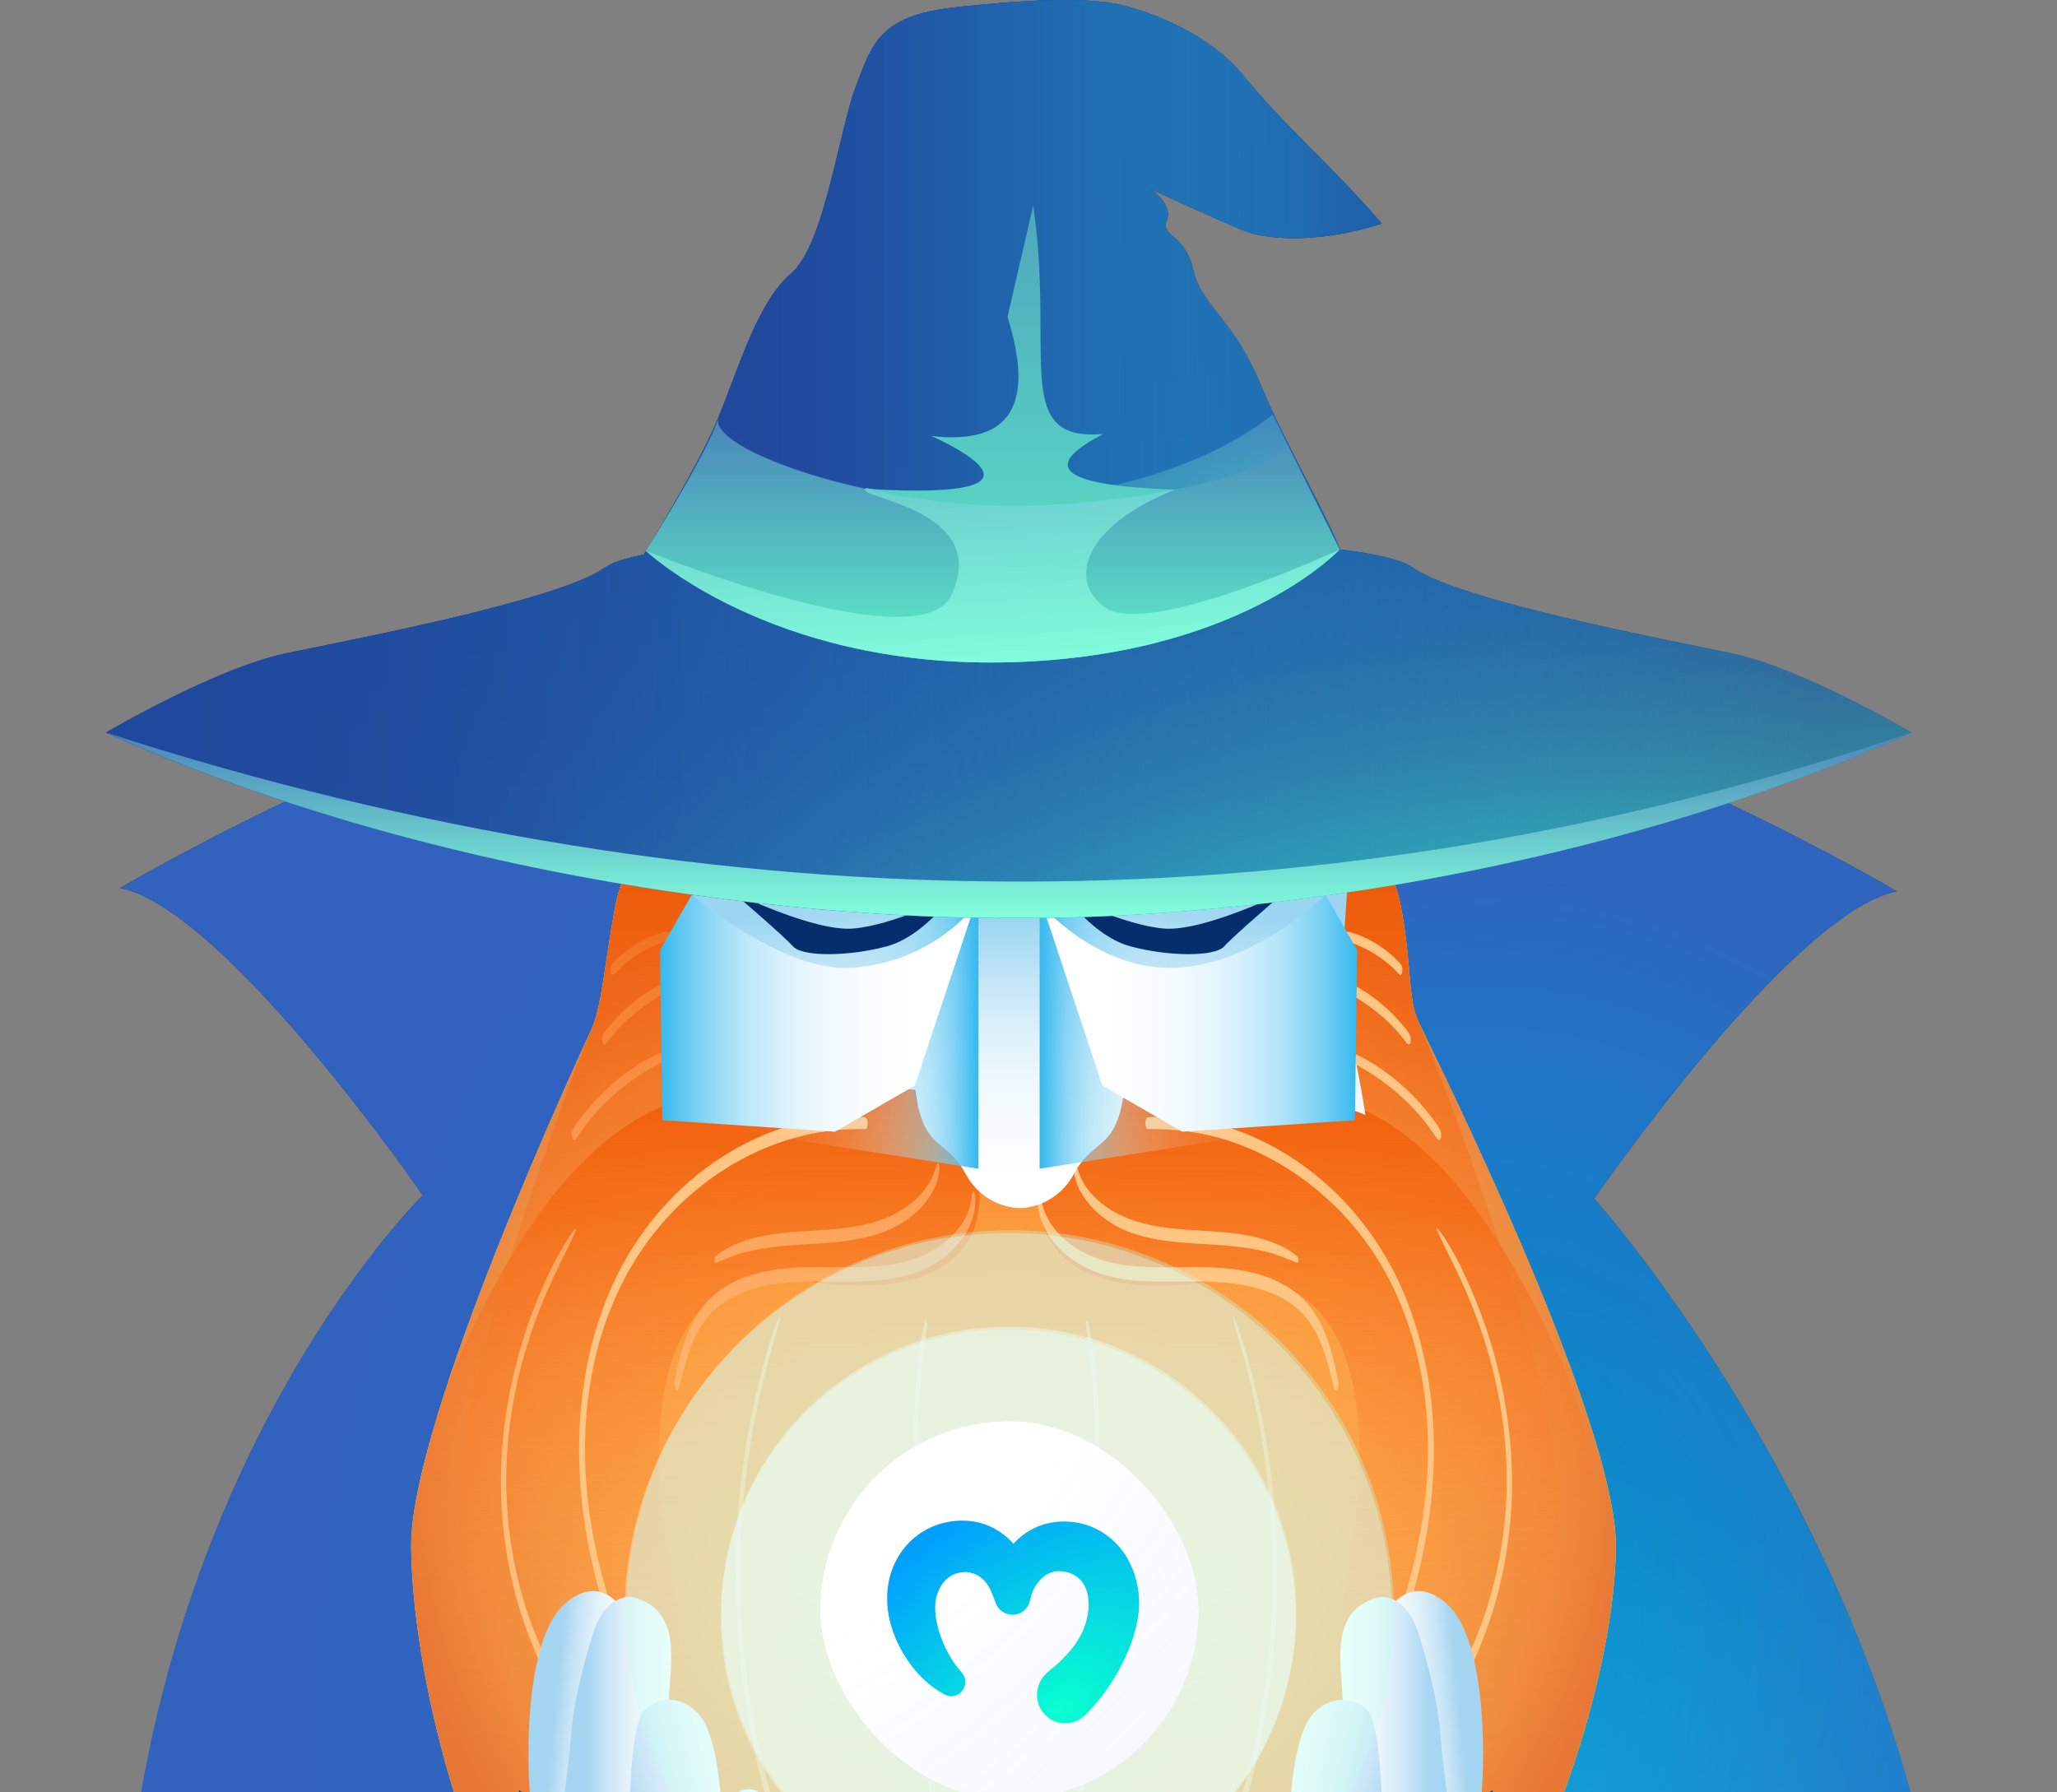 <svg width="241" height="210" viewBox="0 0 241 210" fill="none" xmlns="http://www.w3.org/2000/svg">
<rect x="0" y="0" width="241" height="210" fill="#808080" stroke="none"/>
<g clip-path="url(#clip0_956_11337)">
<path d="M186.772 140.439C186.772 140.439 209.827 106.943 222.228 104.424C222.228 104.424 181.348 80.31 154.418 79.201C127.486 78.091 121.875 78.199 121.875 78.199L114.439 77.811C114.439 77.811 108.826 77.703 81.896 78.813C54.964 79.924 14.086 104.036 14.086 104.036C26.486 106.552 49.542 140.051 49.542 140.051C49.542 140.051 14.086 174.674 14.086 238.531C49.863 284.619 101.383 258.378 121.617 257.775C134.599 257.387 190.471 292.58 229 246.602C229 187.493 186.776 140.439 186.776 140.439H186.772Z" fill="url(#paint0_linear_956_11337)"/>
<path d="M186.772 140.439C186.772 140.439 209.827 106.943 222.228 104.424C222.228 104.424 181.348 80.31 154.418 79.201C127.486 78.091 121.875 78.199 121.875 78.199L114.439 77.811C114.439 77.811 108.826 77.703 81.896 78.813C54.964 79.924 14.086 104.036 14.086 104.036C26.486 106.552 49.542 140.051 49.542 140.051C49.542 140.051 14.086 174.674 14.086 238.531C49.863 284.619 101.383 258.378 121.617 257.775C134.599 257.387 190.471 292.58 229 246.602C229 187.493 186.776 140.439 186.776 140.439H186.772Z" fill="url(#paint1_radial_956_11337)"/>
<path d="M166.162 119.653C164.927 116.963 165.391 112.937 164.156 106.376C162.921 99.814 160.193 100.443 160.193 100.443C160.193 100.443 153.836 91.506 154.73 100.098C155.624 108.692 155.196 112.683 154.341 118.104C155.707 120.041 156.397 124.449 156.978 128.902C139.154 126.579 133.61 127.399 129.035 127.267C129.339 129.672 128.028 131.165 125.46 132.145C124.852 132.377 124.353 132.887 124.075 133.542C122.714 136.763 119.88 137.865 118.111 137.854C116.342 137.844 113.507 136.703 112.146 133.481C111.868 132.824 111.371 132.317 110.761 132.084C108.193 131.102 106.882 129.612 107.186 127.206C101.447 126.818 85.754 127.399 79.553 128.562C79.165 127.206 80.901 119.655 82.266 117.718C81.413 112.297 80.404 108.885 81.298 100.291C82.193 91.697 76.03 100.382 76.03 100.382C76.03 100.382 73.302 99.753 72.067 106.315C70.832 112.876 70.522 117.933 69.287 120.623C68.052 123.312 48.007 166.403 48.176 181.314C48.347 196.222 54.39 217.25 59 223.059C63.608 228.868 103.983 246.787 119.396 246.59C134.809 246.393 172.235 228.868 176.843 223.059C181.451 217.25 189.146 196.222 189.317 181.314C189.489 166.405 167.397 122.345 166.162 119.655V119.653Z" fill="url(#paint2_radial_956_11337)"/>
<path d="M166.162 119.653C164.927 116.963 165.391 112.937 164.156 106.376C162.921 99.814 160.193 100.443 160.193 100.443C160.193 100.443 153.836 91.506 154.73 100.098C155.624 108.692 155.196 112.683 154.341 118.104C155.707 120.041 156.397 124.449 156.978 128.902C139.154 126.579 133.61 127.399 129.035 127.267C129.339 129.672 128.028 131.165 125.46 132.145C124.852 132.377 124.353 132.887 124.075 133.542C122.714 136.763 119.88 137.865 118.111 137.854C116.342 137.844 113.507 136.703 112.146 133.481C111.868 132.824 111.371 132.317 110.761 132.084C108.193 131.102 106.882 129.612 107.186 127.206C101.447 126.818 85.754 127.399 79.553 128.562C79.165 127.206 80.901 119.655 82.266 117.718C81.413 112.297 80.404 108.885 81.298 100.291C82.193 91.697 76.03 100.382 76.03 100.382C76.03 100.382 73.302 99.753 72.067 106.315C70.832 112.876 70.522 117.933 69.287 120.623C68.052 123.312 48.007 166.403 48.176 181.314C48.347 196.222 54.39 217.25 59 223.059C63.608 228.868 103.983 246.787 119.396 246.59C134.809 246.393 172.235 228.868 176.843 223.059C181.451 217.25 189.146 196.222 189.317 181.314C189.489 166.405 167.397 122.345 166.162 119.655V119.653Z" fill="url(#paint3_radial_956_11337)"/>
<path d="M114.554 138.027C114.554 138.027 118.283 153.647 94.281 150.098C70.279 146.55 78.612 184.015 78.612 184.015L81.738 207.778L67.275 218.275L51.507 204.759C51.507 204.759 44.124 180.781 53.594 159.473C63.065 138.166 72.098 131.37 79.504 128.899C86.91 126.428 107.189 127.203 107.189 127.203C107.189 127.203 107.307 129.357 107.643 129.975C108.242 131.075 110.489 131.528 111.361 132.426C112.349 133.444 114.554 138.027 114.554 138.027Z" fill="url(#paint4_linear_956_11337)"/>
<path d="M121.931 138.027C121.931 138.027 118.202 153.647 142.204 150.098C166.206 146.55 157.873 184.015 157.873 184.015L154.748 207.778L169.21 218.275L184.979 204.759C184.979 204.759 192.361 180.781 182.891 159.473C173.421 138.166 164.387 131.37 156.981 128.899C149.575 126.428 129.296 127.203 129.296 127.203C129.296 127.203 129.179 129.357 128.842 129.975C128.243 131.075 125.997 131.528 125.124 132.426C124.137 133.444 121.931 138.027 121.931 138.027Z" fill="url(#paint5_linear_956_11337)"/>
<path d="M78.601 109.183C77.915 109.057 77.156 109.357 76.527 109.599C75.897 109.842 75.244 110.172 74.645 110.536C74.044 110.901 73.473 111.313 72.937 111.766C72.659 112.002 72.393 112.25 72.136 112.51C72.008 112.64 71.878 112.77 71.761 112.909C71.696 112.985 71.64 113.052 71.603 113.147C71.57 113.239 71.551 113.334 71.544 113.432C71.54 113.635 71.538 113.659 71.538 113.501C71.509 113.622 71.486 114.058 71.655 114.126C71.928 114.234 71.926 114.171 72.063 114.024C72.126 113.956 72.189 113.891 72.251 113.826C72.36 113.716 72.473 113.605 72.586 113.499C72.831 113.265 73.085 113.039 73.347 112.822C73.862 112.399 74.406 112.013 74.977 111.671C75.548 111.328 76.147 111.026 76.757 110.76C77.384 110.484 78.091 110.285 78.658 109.894C78.803 109.795 78.807 109.22 78.603 109.183H78.601Z" fill="#FFC683"/>
<path d="M79.225 114.732C78.548 114.719 77.834 115.118 77.246 115.42C76.61 115.745 76 116.123 75.412 116.526C74.207 117.353 73.102 118.314 72.114 119.392C71.837 119.693 71.567 120.003 71.309 120.32C71.02 120.674 70.677 121.027 70.582 121.485C70.541 121.687 70.504 122.316 70.81 122.361C70.975 122.387 71.075 122.192 71.159 122.079C71.268 121.934 71.381 121.789 71.494 121.646C71.722 121.359 71.956 121.079 72.199 120.806C72.664 120.283 73.163 119.791 73.684 119.325C74.752 118.366 75.909 117.541 77.137 116.804C77.847 116.379 78.661 116.042 79.286 115.496C79.408 115.387 79.468 114.737 79.228 114.732H79.225Z" fill="#FFC683"/>
<path d="M78.627 123.066C78.156 123.082 77.726 123.227 77.294 123.405C76.834 123.594 76.383 123.8 75.946 124.043C75.091 124.518 74.26 125.04 73.47 125.62C71.868 126.793 70.409 128.151 69.115 129.656C68.397 130.492 67.677 131.379 67.119 132.333C66.962 132.6 66.958 132.969 67.04 133.262C67.088 133.433 67.253 133.741 67.431 133.496C68.002 132.708 68.534 131.906 69.152 131.153C69.771 130.4 70.459 129.656 71.175 128.971C72.582 127.626 74.143 126.435 75.805 125.424C76.763 124.843 77.813 124.342 78.668 123.613C78.753 123.539 78.794 123.066 78.627 123.071V123.066Z" fill="#FFC683"/>
<path d="M113.905 139.958C113.837 140.552 113.735 141.095 113.546 141.663C113.358 142.231 113.069 142.813 112.728 143.335C111.997 144.461 110.994 145.39 109.878 146.129C108.706 146.908 107.412 147.478 106.049 147.826C104.328 148.264 102.548 148.416 100.777 148.465C97.456 148.559 94.113 148.266 90.814 148.763C87.999 149.186 85.127 150.173 83.096 152.249C80.89 154.502 79.907 157.652 79.288 160.671C79.21 161.053 79.136 161.437 79.065 161.819C79.01 162.112 78.995 162.526 79.193 162.773C79.39 163.021 79.544 162.684 79.588 162.513C80.335 159.628 80.953 156.615 82.957 154.262C84.847 152.042 87.712 150.969 90.517 150.502C93.803 149.956 97.137 150.225 100.449 150.16C103.677 150.097 107.015 149.676 109.783 147.886C112.114 146.381 114.072 143.951 114.263 141.095C114.289 140.711 114.276 140.329 114.228 139.947C114.217 139.869 114.18 139.617 114.056 139.622C113.933 139.626 113.911 139.875 113.902 139.956L113.905 139.958Z" fill="#FFC683"/>
<path d="M109.766 136.432C109.512 137.182 109.282 137.918 108.872 138.601C108.461 139.284 107.901 139.957 107.291 140.521C105.991 141.725 104.396 142.575 102.709 143.104C98.629 144.382 94.283 143.991 90.103 144.677C88.983 144.861 87.871 145.135 86.808 145.536C85.744 145.937 84.652 146.458 83.808 147.254C83.686 147.369 83.652 148.039 83.903 147.944C84.832 147.597 85.722 147.174 86.675 146.889C87.628 146.605 88.642 146.401 89.642 146.241C91.731 145.903 93.853 145.837 95.961 145.696C99.951 145.432 104.172 144.896 107.265 142.113C108.733 140.794 109.987 138.898 110.074 136.874C110.081 136.725 110.089 136.48 109.979 136.356C109.89 136.254 109.803 136.317 109.764 136.434L109.766 136.432Z" fill="#FFC683"/>
<path d="M67.379 143.986C66.704 144.789 66.177 145.68 65.662 146.591C65.141 147.513 64.66 148.459 64.21 149.418C63.275 151.411 62.443 153.455 61.74 155.541C60.327 159.728 59.37 164.069 58.942 168.468C58.526 172.752 58.619 177.084 59.261 181.34C59.904 185.596 61.022 189.544 62.658 193.399C64.282 197.225 66.409 200.839 69.068 204.041C69.379 204.414 69.73 204.759 70.069 205.108C70.201 205.245 70.327 205.08 70.368 204.952C70.427 204.766 70.392 204.544 70.275 204.39C67.787 201.115 65.532 197.707 63.798 193.967C62.064 190.227 60.883 186.464 60.147 182.518C59.411 178.572 59.155 174.39 59.413 170.31C59.682 166.056 60.468 161.839 61.716 157.765C62.35 155.698 63.092 153.661 63.939 151.672C64.79 149.674 65.778 147.745 66.722 145.791C66.976 145.268 67.219 144.743 67.453 144.209C67.473 144.164 67.453 143.895 67.377 143.986H67.379Z" fill="#FFC683"/>
<path d="M166.162 119.653C164.927 116.963 165.391 112.937 164.156 106.376C162.921 99.814 160.193 100.443 160.193 100.443C160.193 100.443 153.835 91.506 154.729 100.098C155.624 108.692 155.196 112.683 154.341 118.104C155.706 120.041 156.396 124.449 156.978 128.902C139.154 126.579 133.61 127.399 129.035 127.267C129.339 129.672 128.028 131.165 125.46 132.145C124.852 132.377 124.353 132.887 124.075 133.542C122.714 136.763 119.879 137.865 118.11 137.854C116.341 137.844 113.507 136.703 112.146 133.481C111.868 132.824 111.371 132.317 110.761 132.084C108.193 131.102 106.882 129.612 107.186 127.206C101.447 126.818 85.754 127.399 79.553 128.562C79.164 127.206 80.901 119.655 82.266 117.718C81.413 112.297 80.404 108.885 81.298 100.291C82.192 91.697 76.03 100.382 76.03 100.382C76.03 100.382 73.302 99.753 72.067 106.315C70.832 112.877 70.521 117.933 69.286 120.623C68.051 123.312 53.424 161.283 53.593 176.192C53.765 191.101 58.373 200.977 62.981 206.784C67.589 212.593 89.095 234.085 118.11 234.278V234.339C147.126 234.146 168.632 212.654 173.24 206.845C177.848 201.036 182.456 191.162 182.627 176.253C182.799 161.344 167.395 122.343 166.16 119.653H166.162Z" fill="url(#paint6_linear_956_11337)"/>
<path d="M91.257 154.322C90.363 156.385 89.773 158.589 89.2 160.758C88.627 162.927 88.13 165.214 87.722 167.467C86.897 172.014 86.415 176.621 86.257 181.239C86.098 185.881 86.267 190.528 86.769 195.146C87.268 199.742 88.104 204.3 89.252 208.779C90.4 213.258 91.82 217.629 93.725 221.803C93.96 222.319 94.201 222.831 94.446 223.341C94.516 223.484 94.648 223.469 94.735 223.365C94.839 223.243 94.837 222.989 94.778 222.85C93.035 218.638 91.47 214.347 90.24 209.959C89.015 205.597 88.108 201.15 87.524 196.658C86.942 192.192 86.678 187.684 86.728 183.181C86.778 178.623 87.168 174.07 87.874 169.567C88.583 165.045 89.651 160.593 90.939 156.203C91.099 155.656 91.238 155.105 91.379 154.552C91.399 154.481 91.338 154.138 91.257 154.322Z" fill="#FFC683"/>
<path d="M101.366 130.912C95.458 130.428 89.467 132.42 84.54 135.595C79.376 138.923 75.243 143.645 72.467 149.107C69.4 155.139 68.016 161.935 67.861 168.671C67.703 175.67 68.925 182.644 71.061 189.297C72.155 192.705 73.474 196.037 74.944 199.299C76.392 202.512 77.954 205.724 79.765 208.75C80.205 209.485 80.668 210.206 81.11 210.939C81.206 211.095 81.34 211.073 81.432 210.93C81.536 210.767 81.501 210.498 81.416 210.336C80.574 208.735 79.795 207.102 78.962 205.496C78.128 203.891 77.366 202.368 76.617 200.781C75.107 197.588 73.707 194.343 72.526 191.013C70.266 184.644 68.736 177.983 68.556 171.208C68.387 164.764 69.409 158.243 71.972 152.306C74.388 146.714 78.189 141.825 83.112 138.218C87.811 134.773 93.413 132.593 99.258 132.32C99.97 132.287 100.686 132.279 101.401 132.287C101.737 132.292 101.737 130.942 101.366 130.912Z" fill="#FFC683"/>
<path d="M108.337 154.968C107.727 157.263 107.517 159.693 107.319 162.055C107.115 164.48 107.02 166.914 106.989 169.346C106.927 174.176 107.124 179.007 107.311 183.833C107.497 188.645 107.691 193.456 107.981 198.263C108.272 203.076 108.654 207.887 109.221 212.677C109.781 217.429 110.495 222.188 111.602 226.848C111.734 227.405 111.884 227.961 112.034 228.514C112.071 228.653 112.177 228.776 112.316 228.687C112.455 228.598 112.457 228.297 112.431 228.162C111.532 223.499 110.675 218.835 110.069 214.121C109.464 209.408 109.036 204.681 108.719 199.942C108.405 195.206 108.194 190.467 107.999 185.725C107.803 180.983 107.576 176.178 107.554 171.4C107.532 166.608 107.745 161.81 108.418 157.064C108.502 156.463 108.567 155.86 108.63 155.257C108.652 155.042 108.461 154.506 108.34 154.966L108.337 154.968Z" fill="#FFC683"/>
<path d="M157.206 109.896C157.781 110.282 158.489 110.483 159.12 110.761C159.752 111.039 160.329 111.329 160.902 111.672C161.475 112.015 162.02 112.398 162.534 112.824C162.796 113.04 163.048 113.266 163.296 113.5C163.543 113.734 163.749 114.001 164.003 114.214C164.183 114.363 164.283 113.912 164.294 113.836C164.331 113.587 164.324 113.255 164.17 113.04C164.292 113.65 164.335 113.778 164.296 113.42C164.285 113.322 164.259 113.229 164.224 113.138C164.185 113.049 164.131 112.984 164.068 112.91C163.944 112.769 163.812 112.637 163.68 112.505C163.424 112.244 163.157 111.997 162.879 111.761C162.343 111.308 161.772 110.896 161.173 110.531C160.574 110.167 159.947 109.846 159.292 109.594C158.636 109.343 157.903 109.054 157.228 109.182C157.017 109.221 157.07 109.803 157.208 109.896H157.206Z" fill="#FFC683"/>
<path d="M156.579 115.498C157.144 115.984 157.86 116.294 158.5 116.667C159.141 117.04 159.716 117.398 160.293 117.806C161.45 118.626 162.531 119.565 163.491 120.611C163.755 120.899 164.012 121.197 164.257 121.5C164.389 121.663 164.517 121.826 164.643 121.993C164.741 122.123 164.871 122.394 165.062 122.362C165.37 122.309 165.29 121.667 165.247 121.474C165.155 121.067 164.86 120.752 164.604 120.433C164.376 120.149 164.14 119.869 163.894 119.598C163.412 119.06 162.9 118.548 162.362 118.062C161.287 117.092 160.087 116.22 158.806 115.539C158.453 115.353 158.097 115.173 157.728 115.021C157.359 114.869 156.981 114.724 156.597 114.73C156.349 114.735 156.458 115.396 156.575 115.496L156.579 115.498Z" fill="#FFC683"/>
<path d="M157.192 123.609C157.977 124.266 158.922 124.741 159.803 125.262C160.632 125.752 161.431 126.292 162.206 126.865C163.777 128.028 165.212 129.366 166.475 130.856C167.189 131.7 167.799 132.605 168.444 133.498C168.622 133.746 168.787 133.405 168.824 133.247C168.893 132.941 168.858 132.596 168.7 132.323C168.199 131.468 167.563 130.67 166.929 129.91C166.295 129.153 165.616 128.433 164.902 127.752C163.471 126.388 161.889 125.192 160.174 124.208C159.71 123.941 159.232 123.696 158.737 123.488C158.242 123.279 157.75 123.082 157.207 123.065C157.035 123.058 157.111 123.54 157.192 123.607V123.609Z" fill="#FFC683"/>
<path d="M121.612 139.958C121.424 141.425 121.86 142.952 122.565 144.232C123.232 145.44 124.198 146.481 125.287 147.321C127.82 149.273 130.976 149.952 134.113 150.119C137.501 150.299 140.909 149.956 144.286 150.355C147.147 150.692 150.071 151.551 152.228 153.546C154.49 155.637 155.269 158.603 156.003 161.455C156.094 161.813 156.185 162.173 156.276 162.531C156.318 162.689 156.461 162.991 156.65 162.809C156.839 162.626 156.843 162.208 156.8 161.98C156.224 158.9 155.458 155.629 153.481 153.112C151.642 150.774 148.892 149.531 146.034 148.952C142.83 148.303 139.561 148.503 136.314 148.49C133.067 148.477 129.7 148.262 126.811 146.663C125.63 146.01 124.532 145.173 123.672 144.128C123.273 143.642 122.917 143.112 122.641 142.546C122.496 142.249 122.368 141.941 122.27 141.627C122.22 141.464 122.11 141.08 122.079 140.887C122.049 140.694 122.036 140.631 122.008 140.429C121.986 140.271 121.958 140.112 121.94 139.952C121.932 139.874 121.892 139.622 121.769 139.627C121.645 139.631 121.625 139.88 121.615 139.961L121.612 139.958Z" fill="#FFC683"/>
<path d="M125.766 136.76C125.846 138.582 126.832 140.317 128.082 141.603C129.332 142.89 130.902 143.859 132.59 144.456C136.727 145.911 141.166 145.562 145.453 146.128C146.586 146.278 147.706 146.486 148.809 146.781C149.912 147.076 150.906 147.551 151.956 147.948C152.208 148.044 152.136 147.365 152.019 147.254C151.257 146.547 150.311 146.059 149.354 145.671C148.396 145.282 147.437 145.018 146.445 144.812C144.435 144.397 142.373 144.291 140.328 144.17C136.402 143.933 132.23 143.545 129.052 140.981C128.321 140.391 127.665 139.699 127.144 138.914C126.65 138.17 126.367 137.363 126.094 136.519C126.066 136.434 126.011 136.243 125.885 136.313C125.76 136.382 125.76 136.651 125.764 136.762L125.766 136.76Z" fill="#FFC683"/>
<path d="M168.395 144.214C169.301 146.251 170.364 148.216 171.291 150.244C172.194 152.223 172.991 154.249 173.677 156.312C175.027 160.368 175.932 164.566 176.323 168.824C176.698 172.922 176.568 177.067 175.93 181.13C175.307 185.095 174.182 188.987 172.602 192.679C171.013 196.395 168.947 199.911 166.487 203.117C166.166 203.536 165.869 203.974 165.55 204.397C165.435 204.551 165.42 204.785 165.485 204.963C165.532 205.098 165.658 205.241 165.791 205.104C168.645 202.182 170.833 198.558 172.55 194.87C174.308 191.098 175.563 187.089 176.309 182.995C177.082 178.757 177.328 174.434 177.032 170.132C176.728 165.728 175.906 161.364 174.606 157.147C173.954 155.032 173.182 152.956 172.298 150.928C171.439 148.954 170.497 146.965 169.316 145.158C169.049 144.75 168.769 144.361 168.458 143.986C168.38 143.893 168.376 144.173 168.393 144.214H168.395Z" fill="#FFC683"/>
<path d="M144.471 154.557C145.053 156.782 145.735 158.98 146.286 161.214C146.837 163.448 147.306 165.617 147.695 167.843C148.474 172.303 148.943 176.81 149.08 181.335C149.216 185.838 149.032 190.348 148.537 194.825C148.033 199.367 147.206 203.873 146.047 208.293C144.895 212.684 143.391 216.946 141.737 221.172C141.526 221.71 141.309 222.245 141.09 222.781C141.02 222.95 140.996 223.18 141.103 223.343C141.19 223.475 141.337 223.495 141.413 223.334C143.404 219.202 144.938 214.862 146.162 210.445C147.391 206.011 148.292 201.482 148.873 196.918C149.455 192.354 149.715 187.61 149.633 182.942C149.551 178.32 149.151 173.691 148.4 169.127C147.66 164.626 146.616 160.166 145.166 155.839C144.992 155.323 144.793 154.821 144.578 154.32C144.497 154.134 144.452 154.492 144.467 154.557H144.471Z" fill="#FFC683"/>
<path d="M134.48 132.287C137.391 132.246 140.291 132.582 143.091 133.393C145.9 134.207 148.582 135.463 151.044 137.038C156.077 140.259 160.182 144.823 162.882 150.148C165.819 155.942 167.18 162.397 167.299 168.87C167.423 175.603 166.155 182.267 164.102 188.659C163.032 191.993 161.732 195.251 160.29 198.442C158.83 201.672 157.176 204.796 155.6 207.969C155.205 208.763 154.825 209.561 154.415 210.347C154.287 210.59 154.495 211.355 154.749 210.932C155.671 209.407 156.611 207.904 157.447 206.329C158.283 204.755 159.071 203.204 159.839 201.618C161.393 198.403 162.784 195.102 163.976 191.735C166.329 185.082 167.829 178.145 167.985 171.076C168.135 164.328 167.045 157.489 164.369 151.267C161.92 145.58 158.072 140.558 153.093 136.855C148.363 133.337 142.587 130.994 136.649 130.849C135.913 130.832 135.182 130.853 134.448 130.912C134.092 130.94 134.131 132.294 134.483 132.287H134.48Z" fill="#FFC683"/>
<path d="M127.222 155.268C127.47 157.639 127.832 159.992 128.008 162.372C128.184 164.752 128.271 167.164 128.29 169.563C128.332 174.333 128.119 179.101 127.926 183.864C127.735 188.606 127.535 193.345 127.244 198.083C126.953 202.814 126.567 207.54 126.007 212.247C125.445 216.959 124.668 221.629 123.767 226.288C123.652 226.881 123.546 227.477 123.433 228.069C123.4 228.241 123.372 228.544 123.528 228.672C123.684 228.8 123.786 228.661 123.828 228.505C125.074 223.896 125.812 219.145 126.424 214.414C127.036 209.684 127.444 204.898 127.756 200.126C128.071 195.322 128.279 190.51 128.468 185.699C128.659 180.842 128.876 175.981 128.874 171.118C128.874 166.272 128.642 161.409 127.863 156.619C127.772 156.06 127.646 155.511 127.502 154.962C127.474 154.854 127.418 154.737 127.305 154.808C127.192 154.88 127.216 155.164 127.227 155.266L127.222 155.268Z" fill="#FFC683"/>
<path opacity="0.42" d="M118.112 223.057C136.711 223.057 151.788 207.989 151.788 189.402C151.788 170.815 136.711 155.748 118.112 155.748C99.514 155.748 84.436 170.815 84.436 189.402C84.436 207.989 99.514 223.057 118.112 223.057Z" fill="white"/>
<path opacity="0.33" d="M118.113 234.338C142.947 234.338 163.078 214.22 163.078 189.402C163.078 164.585 142.947 144.466 118.113 144.466C93.28 144.466 73.148 164.585 73.148 189.402C73.148 214.22 93.28 234.338 118.113 234.338Z" fill="white"/>
<path d="M156.815 116.799C157.275 114.04 158.165 99.003 158.165 99.003H80.794C80.794 99.003 81.684 114.04 82.144 116.799C80.352 121.415 78.986 130.628 78.986 130.628C78.986 130.628 90.288 125.658 107.24 127.691C108.145 134.918 110.802 133.233 113.09 137.463C115.258 141.476 119.089 141.547 119.48 141.545C119.873 141.547 123.702 141.476 125.87 137.463C128.158 133.231 130.814 134.918 131.72 127.691C148.671 125.658 159.973 130.628 159.973 130.628C159.973 130.628 158.61 121.415 156.815 116.799Z" fill="url(#paint7_linear_956_11337)"/>
<path d="M121.805 136.935V101.909H158.418L160.549 130.837L121.805 136.935Z" fill="url(#paint8_linear_956_11337)"/>
<path d="M114.639 136.935V101.909H78.026L75.894 130.837L95.267 133.886L114.639 136.935Z" fill="url(#paint9_linear_956_11337)"/>
<path d="M107.18 127.197L114.154 106.203C114.154 106.203 109.216 112.841 99.63 113.394C91.588 113.858 81.052 104.83 81.052 104.83L77.332 111.312L77.593 131.251L97.824 132.594L107.18 127.197Z" fill="url(#paint10_linear_956_11337)"/>
<path d="M129.159 127.197L122.185 106.203C122.185 106.203 128.24 113.201 136.708 113.394C146.523 113.617 155.286 104.83 155.286 104.83L159.006 111.312L158.746 131.251L138.514 132.594L129.159 127.197Z" fill="url(#paint11_linear_956_11337)"/>
<path d="M174.88 209.782C174.88 209.782 175.286 220.214 172.962 227.183C170.637 234.153 160.491 249.377 158.165 252.086C153.12 254.216 133.428 258.164 121.416 257.969C118.51 249.071 126.955 238.533 131.262 234.019C135.566 229.504 174.88 209.777 174.88 209.777V209.782Z" fill="#062E6D"/>
<path d="M169.475 220.02C169.475 220.02 172.878 217.419 173.501 211.167C174.124 204.916 173.931 191.757 169.475 187.881C165.018 184.005 162.112 188.846 161.919 190.588C161.726 192.33 162.307 199.933 161.919 205.814C161.53 211.694 160.482 216.486 161.878 218.061C163.273 219.636 164.825 222.345 169.475 220.022V220.02Z" fill="url(#paint12_linear_956_11337)"/>
<path d="M161.173 187.224C162.725 186.747 165.018 187.684 166.181 191.363C167.344 195.042 168.497 199.324 168.792 203.669C169.087 208.014 170.878 217.567 169.886 220.923C168.894 224.279 169.15 231.758 161.176 234.02C152.812 233.96 155.526 223.116 155.526 223.116C155.526 223.116 157.64 215.782 157.657 210.53C157.674 205.279 157.464 202.01 157.269 198.331C157.075 194.652 155.912 188.843 161.176 187.222L161.173 187.224Z" fill="url(#paint13_linear_956_11337)"/>
<path d="M160.174 235.896C161.483 231.612 161.643 224.618 161.878 218.058C162.112 211.499 161.726 201.777 160.174 200.345C158.624 198.913 156.119 198.512 153.975 200.655C151.65 202.978 151.262 209.95 151.068 212.466C150.875 214.983 149.905 222.729 148.937 225.245C147.969 227.761 142.738 234.54 144.481 237.249C146.224 239.961 147.194 242.67 150.294 242.477C153.393 242.284 158.149 242.518 160.174 235.894V235.896Z" fill="url(#paint14_linear_956_11337)"/>
<path d="M147.867 243.973C147.867 243.973 150.68 239.381 152.037 234.928C153.394 230.474 154.362 227.377 153.78 223.309C153.198 219.242 153.656 213.019 150.487 210.531C147.774 208.401 143.318 212.468 142.932 223.891C142.856 226.147 137.661 228.583 135.936 230.689C134.212 232.797 131.888 234.539 131.888 237.444C131.888 240.348 132.27 247.207 147.87 243.971L147.867 243.973Z" fill="url(#paint15_linear_956_11337)"/>
<path d="M60.793 209.781C60.793 209.781 60.387 220.213 62.712 227.183C65.036 234.152 75.943 248.718 78.268 251.43C82.917 253.124 97.224 257.176 113.846 257.823C116.752 248.925 108.717 238.534 104.41 234.02C100.106 229.506 60.793 209.779 60.793 209.779V209.781Z" fill="#062E6D"/>
<path d="M66.199 220.02C66.199 220.02 62.795 217.419 62.172 211.167C61.55 204.916 61.743 191.757 66.199 187.881C70.655 184.005 73.561 188.846 73.755 190.588C73.948 192.33 73.366 199.933 73.755 205.814C74.143 211.694 75.192 216.486 73.796 218.061C72.398 219.634 70.848 222.345 66.199 220.022V220.02Z" fill="url(#paint16_linear_956_11337)"/>
<path d="M74.499 187.224C72.947 186.747 70.655 187.684 69.492 191.363C68.328 195.042 67.176 199.324 66.881 203.669C66.585 208.014 64.795 217.567 65.787 220.923C66.779 224.279 66.522 231.758 74.497 234.02C82.86 233.96 80.147 223.116 80.147 223.116C80.147 223.116 78.033 215.782 78.016 210.53C77.998 205.279 78.209 202.01 78.404 198.331C78.6 194.652 79.761 188.843 74.497 187.222L74.499 187.224Z" fill="url(#paint17_linear_956_11337)"/>
<path d="M75.5 235.896C74.192 231.612 74.031 224.618 73.796 218.058C73.562 211.499 73.948 201.777 75.5 200.345C77.05 198.913 79.555 198.512 81.7 200.655C84.024 202.978 84.413 209.95 84.606 212.466C84.799 214.983 85.769 222.729 86.737 225.245C87.706 227.761 92.937 234.54 91.194 237.249C89.451 239.961 88.48 242.67 85.381 242.477C82.281 242.284 77.526 242.518 75.5 235.894V235.896Z" fill="url(#paint18_linear_956_11337)"/>
<path d="M86.744 243.618C86.744 243.618 84.235 238.855 83.169 234.323C82.104 229.792 81.337 226.638 82.182 222.616C83.024 218.597 82.972 212.356 86.295 210.076C89.141 208.126 93.323 212.471 92.969 223.896C92.9 226.152 97.925 228.918 99.509 231.133C101.094 233.347 103.301 235.237 103.113 238.135C102.924 241.033 102.099 247.853 86.742 243.616L86.744 243.618Z" fill="url(#paint19_linear_956_11337)"/>
<path opacity="0.42" d="M118.197 222.737C136.796 222.737 151.873 207.67 151.873 189.083C151.873 170.496 136.796 155.428 118.197 155.428C99.599 155.428 84.522 170.496 84.522 189.083C84.522 207.67 99.599 222.737 118.197 222.737Z" fill="white"/>
<path opacity="0.33" d="M118.345 234.019C143.178 234.019 163.31 213.9 163.31 189.083C163.31 164.265 143.178 144.146 118.345 144.146C93.511 144.146 73.38 164.265 73.38 189.083C73.38 213.9 93.511 234.019 118.345 234.019Z" fill="#BDFFF1"/>
<path d="M85.815 104.507C85.815 104.507 95.303 109.179 99.961 108.793C104.619 108.407 111.448 105.027 111.448 105.027C111.448 105.027 108.168 109.715 103.901 110.876C99.633 112.036 94.053 112.162 92.904 110.876C91.756 109.589 85.818 104.507 85.818 104.507H85.815Z" fill="#062E6D"/>
<path d="M150.521 104.507C150.521 104.507 141.033 109.179 136.375 108.793C131.717 108.407 124.889 105.027 124.889 105.027C124.889 105.027 128.168 109.715 132.436 110.876C136.703 112.038 142.284 112.162 143.432 110.876C144.58 109.589 150.519 104.507 150.519 104.507H150.521Z" fill="#062E6D"/>
<path d="M202.864 76.542C194.534 74.801 170.897 70.347 165.47 66.473C164.166 65.543 161.021 64.868 157.001 64.382C155.154 59.727 150.557 51.957 147.744 45.174C144.451 37.235 140.77 35.879 139.799 31.621C138.831 27.361 135.925 27.749 136.7 25.812C137.475 23.875 134.762 22.133 134.762 22.133C134.762 22.133 142.317 25.619 145.612 26.975C148.905 28.331 155.299 28.331 161.887 26.201C156.074 19.424 150.65 14.971 145.612 8.774C141.293 3.461 133.019 0.641 129.531 0.253C125.828 -0.159 121.2 -0.135 112.093 0.834C102.985 1.804 102.212 5.095 100.274 10.129C98.336 15.164 96.593 28.717 92.718 32.01C88.844 35.302 86.713 42.658 84.192 48.855C82.228 53.686 77.44 61.69 75.424 64.987C73.34 65.391 71.753 65.881 70.92 66.475C65.495 70.347 41.858 74.801 33.526 76.545C25.195 78.286 12.406 85.839 12.406 85.839C64.718 109.073 118.967 107.525 118.967 107.525C118.967 107.525 171.665 109.073 223.977 85.839C223.977 85.839 211.191 78.289 202.858 76.545L202.864 76.542Z" fill="url(#paint20_linear_956_11337)"/>
<path d="M202.864 76.542C194.534 74.801 170.897 70.347 165.47 66.473C164.166 65.543 161.021 64.868 157.001 64.382C155.154 59.727 150.557 51.957 147.744 45.174C144.451 37.235 140.77 35.879 139.799 31.621C138.831 27.361 135.925 27.749 136.7 25.812C137.475 23.875 134.762 22.133 134.762 22.133C134.762 22.133 142.317 25.619 145.612 26.975C148.905 28.331 155.299 28.331 161.887 26.201C156.074 19.424 150.65 14.971 145.612 8.774C141.293 3.461 133.019 0.641 129.531 0.253C125.828 -0.159 121.2 -0.135 112.093 0.834C102.985 1.804 102.212 5.095 100.274 10.129C98.336 15.164 96.593 28.717 92.718 32.01C88.844 35.302 86.713 42.658 84.192 48.855C82.228 53.686 77.44 61.69 75.424 64.987C73.34 65.391 71.753 65.881 70.92 66.475C65.495 70.347 41.858 74.801 33.526 76.545C25.195 78.286 12.406 85.839 12.406 85.839C64.718 109.073 118.967 107.525 118.967 107.525C118.967 107.525 171.665 109.073 223.977 85.839C223.977 85.839 211.191 78.289 202.858 76.545L202.864 76.542Z" fill="url(#paint21_linear_956_11337)"/>
<path d="M202.864 76.542C194.534 74.801 170.897 70.347 165.47 66.473C164.166 65.543 161.021 64.868 157.001 64.382C155.154 59.727 150.557 51.957 147.744 45.174C144.451 37.235 140.77 35.879 139.799 31.621C138.831 27.361 135.925 27.749 136.7 25.812C137.475 23.875 134.762 22.133 134.762 22.133C134.762 22.133 142.317 25.619 145.612 26.975C148.905 28.331 155.299 28.331 161.887 26.201C156.074 19.424 150.65 14.971 145.612 8.774C141.293 3.461 133.019 0.641 129.531 0.253C125.828 -0.159 121.2 -0.135 112.093 0.834C102.985 1.804 102.212 5.095 100.274 10.129C98.336 15.164 96.593 28.717 92.718 32.01C88.844 35.302 86.713 42.658 84.192 48.855C82.228 53.686 77.44 61.69 75.424 64.987C73.34 65.391 71.753 65.881 70.92 66.475C65.495 70.347 41.858 74.801 33.526 76.545C25.195 78.286 12.406 85.839 12.406 85.839C64.718 109.073 118.967 107.525 118.967 107.525C118.967 107.525 171.665 109.073 223.977 85.839C223.977 85.839 211.191 78.289 202.858 76.545L202.864 76.542Z" fill="url(#paint22_linear_956_11337)"/>
<path d="M12.409 85.837C64.722 109.071 118.97 107.522 118.97 107.522C118.97 107.522 171.668 109.071 223.98 85.837C155.956 108.828 85.491 109.383 12.407 85.837H12.409Z" fill="url(#paint23_linear_956_11337)"/>
<path d="M84.197 48.951C84.197 48.951 91.366 58.632 116.36 58.438C138.102 58.269 149.102 48.565 149.102 48.565L156.955 64.384C156.955 64.384 145.082 77.132 117.521 77.609C89.959 78.085 75.662 64.525 75.662 64.525C75.662 64.525 82.695 53.504 84.197 48.953V48.951Z" fill="url(#paint24_linear_956_11337)"/>
<path d="M116.356 59.213C132.075 59.684 152.461 55.137 150.473 51.107C149.49 49.113 148.543 47.105 147.745 45.174C144.452 37.235 140.771 35.879 139.8 31.621C138.83 27.363 135.926 27.749 136.701 25.812C137.476 23.875 134.763 22.133 134.763 22.133C134.763 22.133 142.318 25.619 145.613 26.975C148.906 28.331 155.3 28.331 161.888 26.201C156.075 19.424 150.651 14.971 145.613 8.774C141.294 3.461 133.02 0.641 129.532 0.253C125.829 -0.159 121.201 -0.135 112.094 0.834C102.988 1.802 102.213 5.095 100.275 10.129C98.337 15.164 96.594 28.717 92.719 32.01C88.845 35.302 86.713 42.658 84.193 48.855C82.722 52.473 100.637 58.745 116.356 59.215V59.213Z" fill="url(#paint25_linear_956_11337)"/>
<path d="M137.681 57.358C135.419 57.508 124.022 58.38 116.358 58.439C110.458 58.484 105.553 57.979 101.5 57.183C99.503 58.35 116.336 59.378 111.446 69.753C107.738 77.62 75.662 64.525 75.662 64.525C75.662 64.525 89.959 78.085 117.521 77.61C145.082 77.135 156.955 64.384 156.955 64.384C156.955 64.384 134.649 74.759 129.513 71.189C125.14 68.148 126.735 61.738 137.681 57.358Z" fill="url(#paint26_linear_956_11337)"/>
<path d="M129.253 50.851C118.452 51.777 123.59 41.601 121.055 24.059L118.04 37.139C121.165 47.113 118.706 52.219 109.08 51.078C109.08 51.078 127.2 58.849 101.353 57.269C106.113 58.326 111.346 59.066 116.358 59.215C123.334 59.423 131.23 58.645 137.681 57.361C123.362 56.883 122.322 54.454 129.253 50.853V50.851Z" fill="url(#paint27_linear_956_11337)"/>
<rect x="96.131" y="166.541" width="44.267" height="44.267" rx="22.134" fill="white"/>
<rect x="96.131" y="166.541" width="44.267" height="44.267" rx="22.134" fill="url(#paint28_radial_956_11337)"/>
<path d="M132.418 183.207C131.108 180.442 128.435 178.528 125.423 178.302C123.947 178.165 122.424 178.414 121.093 179.085C120.199 179.528 119.404 180.143 118.736 180.876C117.357 179.313 115.409 178.29 113.307 178.184C108.887 177.918 105.077 180.78 104.148 185.221C103.584 187.882 104.2 190.66 105.421 193C106.64 195.308 108.419 197.36 110.733 198.566C112.348 199.352 113.862 197.358 112.681 195.964C112.304 195.542 111.957 195.094 111.641 194.615C111.347 194.171 111.083 193.704 110.844 193.226C110.178 191.862 109.682 190.327 109.584 188.815C109.525 187.854 109.651 187.026 110.05 186.19C110.428 185.41 111.04 184.739 111.844 184.424C113.094 183.95 114.398 184.205 115.348 185.228C115.965 185.864 116.247 186.754 116.563 187.575C116.586 187.634 116.612 187.691 116.638 187.748C117.266 189.683 120.142 189.732 120.679 187.531C120.696 187.456 120.712 187.38 120.73 187.303C120.733 187.291 120.736 187.28 120.739 187.267C120.742 187.255 120.744 187.243 120.747 187.23C120.793 187.033 120.846 186.837 120.915 186.653C121.129 186.063 121.485 185.493 121.913 185.058C122.558 184.401 123.38 184.005 124.279 184.093C124.783 184.122 125.351 184.259 125.761 184.481C128.058 185.727 127.818 189 126.833 191.157C126.141 192.668 125.034 193.932 123.806 195.024C123.502 195.293 123.155 195.59 122.84 195.841C121.4 196.96 121.032 199.078 122.17 200.596C123.391 202.264 125.823 202.345 127.22 200.861C127.495 200.59 127.76 200.308 128.021 200.025C130.656 197.081 133.052 192.711 133.424 188.684C133.578 186.802 133.243 184.92 132.417 183.207H132.418Z" fill="url(#paint29_radial_956_11337)"/>
</g>
<defs>
<linearGradient id="paint0_linear_956_11337" x1="118.155" y1="257.825" x2="118.155" y2="77.809" gradientUnits="userSpaceOnUse">
<stop stop-color="#44EDD6"/>
<stop offset="0.07" stop-color="#38C9C2"/>
<stop offset="0.18" stop-color="#299AA8"/>
<stop offset="0.29" stop-color="#1C7393"/>
<stop offset="0.39" stop-color="#125582"/>
<stop offset="0.49" stop-color="#0B3F76"/>
<stop offset="0.59" stop-color="#07326F"/>
<stop offset="0.69" stop-color="#062E6D"/>
</linearGradient>
<radialGradient id="paint1_radial_956_11337" cx="0" cy="0" r="1" gradientUnits="userSpaceOnUse" gradientTransform="translate(168.827 192.995) rotate(-166.275) scale(140.93 163.268)">
<stop stop-color="#00C2FF" stop-opacity="0.6"/>
<stop offset="0.56" stop-color="#2F67C1" stop-opacity="0.98"/>
<stop offset="1" stop-color="#3162BE"/>
</radialGradient>
<radialGradient id="paint2_radial_956_11337" cx="0" cy="0" r="1" gradientUnits="userSpaceOnUse" gradientTransform="translate(118.747 171.476) scale(72.902 72.856)">
<stop stop-color="#FFAA55"/>
<stop offset="0.35" stop-color="#FEAC54"/>
<stop offset="0.54" stop-color="#FEB454"/>
<stop offset="0.7" stop-color="#FDC254"/>
<stop offset="0.84" stop-color="#FCD654"/>
<stop offset="0.96" stop-color="#FBEF54"/>
<stop offset="1" stop-color="#FBF954"/>
</radialGradient>
<radialGradient id="paint3_radial_956_11337" cx="0" cy="0" r="1" gradientUnits="userSpaceOnUse" gradientTransform="translate(118.747 171.479) scale(72.902 72.856)">
<stop stop-color="#FFB855"/>
<stop offset="0.37" stop-color="#FEB553"/>
<stop offset="0.57" stop-color="#FBAD4F"/>
<stop offset="0.74" stop-color="#F59F48"/>
<stop offset="0.89" stop-color="#EE8B3F"/>
<stop offset="1" stop-color="#E77735"/>
</radialGradient>
<linearGradient id="paint4_linear_956_11337" x1="81.766" y1="218.277" x2="81.766" y2="127.088" gradientUnits="userSpaceOnUse">
<stop stop-color="#FF802C" stop-opacity="0"/>
<stop offset="0.16" stop-color="#FE7F2B" stop-opacity="0.01"/>
<stop offset="0.29" stop-color="#FD7D29" stop-opacity="0.06"/>
<stop offset="0.42" stop-color="#FC7A26" stop-opacity="0.13"/>
<stop offset="0.54" stop-color="#FA7521" stop-opacity="0.24"/>
<stop offset="0.65" stop-color="#F86F1B" stop-opacity="0.37"/>
<stop offset="0.76" stop-color="#F56814" stop-opacity="0.54"/>
<stop offset="0.87" stop-color="#F15F0B" stop-opacity="0.73"/>
<stop offset="0.98" stop-color="#ED5501" stop-opacity="0.95"/>
<stop offset="1" stop-color="#ED5400"/>
</linearGradient>
<linearGradient id="paint5_linear_956_11337" x1="154.719" y1="218.277" x2="154.719" y2="127.088" gradientUnits="userSpaceOnUse">
<stop stop-color="#FF802C" stop-opacity="0"/>
<stop offset="0.16" stop-color="#FE7F2B" stop-opacity="0.01"/>
<stop offset="0.29" stop-color="#FD7D29" stop-opacity="0.06"/>
<stop offset="0.42" stop-color="#FC7A26" stop-opacity="0.13"/>
<stop offset="0.54" stop-color="#FA7521" stop-opacity="0.24"/>
<stop offset="0.65" stop-color="#F86F1B" stop-opacity="0.37"/>
<stop offset="0.76" stop-color="#F56814" stop-opacity="0.54"/>
<stop offset="0.87" stop-color="#F15F0B" stop-opacity="0.73"/>
<stop offset="0.98" stop-color="#ED5501" stop-opacity="0.95"/>
<stop offset="1" stop-color="#ED5400"/>
</linearGradient>
<linearGradient id="paint6_linear_956_11337" x1="118.113" y1="234.339" x2="118.113" y2="96.365" gradientUnits="userSpaceOnUse">
<stop stop-color="#FF802C" stop-opacity="0"/>
<stop offset="0.16" stop-color="#FE7F2B" stop-opacity="0.01"/>
<stop offset="0.29" stop-color="#FD7D29" stop-opacity="0.06"/>
<stop offset="0.42" stop-color="#FC7A26" stop-opacity="0.13"/>
<stop offset="0.54" stop-color="#FA7521" stop-opacity="0.24"/>
<stop offset="0.65" stop-color="#F86F1B" stop-opacity="0.37"/>
<stop offset="0.76" stop-color="#F56814" stop-opacity="0.54"/>
<stop offset="0.87" stop-color="#F15F0B" stop-opacity="0.73"/>
<stop offset="0.98" stop-color="#ED5501" stop-opacity="0.95"/>
<stop offset="1" stop-color="#ED5400"/>
</linearGradient>
<linearGradient id="paint7_linear_956_11337" x1="119.48" y1="141.545" x2="119.48" y2="99.003" gradientUnits="userSpaceOnUse">
<stop stop-color="white"/>
<stop offset="0.17" stop-color="#FBFDFE"/>
<stop offset="0.33" stop-color="#F0F9FD"/>
<stop offset="0.48" stop-color="#DEF1FA"/>
<stop offset="0.62" stop-color="#C5E6F7"/>
<stop offset="0.76" stop-color="#A4D9F3"/>
<stop offset="0.8" stop-color="#9AD5F2"/>
</linearGradient>
<linearGradient id="paint8_linear_956_11337" x1="160.549" y1="119.421" x2="121.807" y2="119.421" gradientUnits="userSpaceOnUse">
<stop stop-color="white" stop-opacity="0"/>
<stop offset="0.26" stop-color="#FDFEFE" stop-opacity="0"/>
<stop offset="0.4" stop-color="#F6FBFE" stop-opacity="0.04"/>
<stop offset="0.51" stop-color="#EAF7FD" stop-opacity="0.1"/>
<stop offset="0.61" stop-color="#DAF2FC" stop-opacity="0.18"/>
<stop offset="0.69" stop-color="#C5EAFA" stop-opacity="0.29"/>
<stop offset="0.77" stop-color="#ABE1F8" stop-opacity="0.42"/>
<stop offset="0.85" stop-color="#8CD7F5" stop-opacity="0.57"/>
<stop offset="0.92" stop-color="#68CAF3" stop-opacity="0.75"/>
<stop offset="0.98" stop-color="#40BCEF" stop-opacity="0.95"/>
<stop offset="1" stop-color="#36B9EF"/>
</linearGradient>
<linearGradient id="paint9_linear_956_11337" x1="75.894" y1="119.421" x2="114.639" y2="119.421" gradientUnits="userSpaceOnUse">
<stop stop-color="white" stop-opacity="0"/>
<stop offset="0.26" stop-color="#FDFEFE" stop-opacity="0"/>
<stop offset="0.4" stop-color="#F6FBFE" stop-opacity="0.04"/>
<stop offset="0.51" stop-color="#EAF7FD" stop-opacity="0.1"/>
<stop offset="0.61" stop-color="#DAF2FC" stop-opacity="0.18"/>
<stop offset="0.69" stop-color="#C5EAFA" stop-opacity="0.29"/>
<stop offset="0.77" stop-color="#ABE1F8" stop-opacity="0.42"/>
<stop offset="0.85" stop-color="#8CD7F5" stop-opacity="0.57"/>
<stop offset="0.92" stop-color="#68CAF3" stop-opacity="0.75"/>
<stop offset="0.98" stop-color="#40BCEF" stop-opacity="0.95"/>
<stop offset="1" stop-color="#36B9EF"/>
</linearGradient>
<linearGradient id="paint10_linear_956_11337" x1="77.332" y1="118.711" x2="114.154" y2="118.711" gradientUnits="userSpaceOnUse">
<stop stop-color="#36B9EF"/>
<stop offset="0.04" stop-color="#4DC1F0"/>
<stop offset="0.11" stop-color="#76CFF4"/>
<stop offset="0.19" stop-color="#9BDCF7"/>
<stop offset="0.27" stop-color="#BAE7F9"/>
<stop offset="0.36" stop-color="#D3EFFB"/>
<stop offset="0.46" stop-color="#E7F6FD"/>
<stop offset="0.58" stop-color="#F4FBFE"/>
<stop offset="0.73" stop-color="#FCFEFE"/>
<stop offset="1" stop-color="white"/>
</linearGradient>
<linearGradient id="paint11_linear_956_11337" x1="159.006" y1="118.711" x2="122.185" y2="118.711" gradientUnits="userSpaceOnUse">
<stop stop-color="#36B9EF"/>
<stop offset="0.04" stop-color="#4DC1F0"/>
<stop offset="0.11" stop-color="#76CFF4"/>
<stop offset="0.19" stop-color="#9BDCF7"/>
<stop offset="0.27" stop-color="#BAE7F9"/>
<stop offset="0.36" stop-color="#D3EFFB"/>
<stop offset="0.46" stop-color="#E7F6FD"/>
<stop offset="0.58" stop-color="#F4FBFE"/>
<stop offset="0.73" stop-color="#FCFEFE"/>
<stop offset="1" stop-color="white"/>
</linearGradient>
<linearGradient id="paint12_linear_956_11337" x1="173.694" y1="202.97" x2="161.161" y2="204.147" gradientUnits="userSpaceOnUse">
<stop offset="0.18" stop-color="#A6D5F2"/>
<stop offset="0.19" stop-color="#A7D5F2"/>
<stop offset="0.33" stop-color="#C6E4F6"/>
<stop offset="0.48" stop-color="#DFF0FA"/>
<stop offset="0.64" stop-color="#F1F8FC"/>
<stop offset="0.8" stop-color="#FBFDFE"/>
<stop offset="1" stop-color="white"/>
</linearGradient>
<linearGradient id="paint13_linear_956_11337" x1="170.179" y1="210.565" x2="155.102" y2="210.565" gradientUnits="userSpaceOnUse">
<stop offset="0.18" stop-color="#A7D5F2"/>
<stop offset="0.33" stop-color="#C6E4F6"/>
<stop offset="0.48" stop-color="#DFF0FA"/>
<stop offset="0.63" stop-color="#F1F8FC"/>
<stop offset="0.8" stop-color="#FBFDFE"/>
<stop offset="1" stop-color="white"/>
</linearGradient>
<linearGradient id="paint14_linear_956_11337" x1="165.075" y1="223.592" x2="142.253" y2="218.078" gradientUnits="userSpaceOnUse">
<stop offset="0.19" stop-color="#A6D5F2"/>
<stop offset="0.2" stop-color="#A7D5F2"/>
<stop offset="0.34" stop-color="#C6E4F6"/>
<stop offset="0.49" stop-color="#DFF0FA"/>
<stop offset="0.64" stop-color="#F1F8FC"/>
<stop offset="0.8" stop-color="#FBFDFE"/>
<stop offset="1" stop-color="white"/>
</linearGradient>
<linearGradient id="paint15_linear_956_11337" x1="154.644" y1="231.6" x2="137.99" y2="225.246" gradientUnits="userSpaceOnUse">
<stop offset="0.21" stop-color="#A6D5F2"/>
<stop offset="0.22" stop-color="#A7D5F2"/>
<stop offset="0.36" stop-color="#C6E4F6"/>
<stop offset="0.5" stop-color="#DFF0FA"/>
<stop offset="0.65" stop-color="#F1F8FC"/>
<stop offset="0.81" stop-color="#FBFDFE"/>
<stop offset="1" stop-color="white"/>
</linearGradient>
<linearGradient id="paint16_linear_956_11337" x1="61.977" y1="202.97" x2="74.51" y2="204.147" gradientUnits="userSpaceOnUse">
<stop offset="0.21" stop-color="#A6D5F2"/>
<stop offset="0.22" stop-color="#A7D5F2"/>
<stop offset="0.36" stop-color="#C6E4F6"/>
<stop offset="0.5" stop-color="#DFF0FA"/>
<stop offset="0.65" stop-color="#F1F8FC"/>
<stop offset="0.81" stop-color="#FBFDFE"/>
<stop offset="1" stop-color="white"/>
</linearGradient>
<linearGradient id="paint17_linear_956_11337" x1="65.492" y1="210.565" x2="80.568" y2="210.565" gradientUnits="userSpaceOnUse">
<stop offset="0.21" stop-color="#A6D5F2"/>
<stop offset="0.22" stop-color="#A7D5F2"/>
<stop offset="0.36" stop-color="#C6E4F6"/>
<stop offset="0.5" stop-color="#DFF0FA"/>
<stop offset="0.65" stop-color="#F1F8FC"/>
<stop offset="0.81" stop-color="#FBFDFE"/>
<stop offset="1" stop-color="white"/>
</linearGradient>
<linearGradient id="paint18_linear_956_11337" x1="70.597" y1="223.592" x2="93.421" y2="218.078" gradientUnits="userSpaceOnUse">
<stop offset="0.19" stop-color="#A6D5F2"/>
<stop offset="0.2" stop-color="#A7D5F2"/>
<stop offset="0.34" stop-color="#C6E4F6"/>
<stop offset="0.49" stop-color="#DFF0FA"/>
<stop offset="0.64" stop-color="#F1F8FC"/>
<stop offset="0.8" stop-color="#FBFDFE"/>
<stop offset="1" stop-color="white"/>
</linearGradient>
<linearGradient id="paint19_linear_956_11337" x1="80.778" y1="230.834" x2="97.809" y2="225.571" gradientUnits="userSpaceOnUse">
<stop offset="0.21" stop-color="#A6D5F2"/>
<stop offset="0.22" stop-color="#A7D5F2"/>
<stop offset="0.36" stop-color="#C6E4F6"/>
<stop offset="0.5" stop-color="#DFF0FA"/>
<stop offset="0.65" stop-color="#F1F8FC"/>
<stop offset="0.81" stop-color="#FBFDFE"/>
<stop offset="1" stop-color="white"/>
</linearGradient>
<linearGradient id="paint20_linear_956_11337" x1="118.198" y1="107.344" x2="118.198" y2="-0.198" gradientUnits="userSpaceOnUse">
<stop stop-color="#34C2BE"/>
<stop offset="0.03" stop-color="#2DACB2"/>
<stop offset="0.1" stop-color="#21869D"/>
<stop offset="0.16" stop-color="#17668B"/>
<stop offset="0.23" stop-color="#0F4D7E"/>
<stop offset="0.3" stop-color="#0A3B74"/>
<stop offset="0.38" stop-color="#07316E"/>
<stop offset="0.47" stop-color="#062E6D"/>
</linearGradient>
<linearGradient id="paint21_linear_956_11337" x1="129.513" y1="7.359" x2="140.364" y2="109.758" gradientUnits="userSpaceOnUse">
<stop stop-color="#20489D"/>
<stop offset="0.35" stop-color="#20499D" stop-opacity="0.99"/>
<stop offset="0.5" stop-color="#224C9E" stop-opacity="0.98"/>
<stop offset="0.61" stop-color="#2856A1" stop-opacity="0.92"/>
<stop offset="0.7" stop-color="#3267A6" stop-opacity="0.82"/>
<stop offset="0.78" stop-color="#407FAD" stop-opacity="0.69"/>
<stop offset="0.85" stop-color="#529DB6" stop-opacity="0.51"/>
<stop offset="0.92" stop-color="#68C3C2" stop-opacity="0.29"/>
<stop offset="0.99" stop-color="#82EFCF" stop-opacity="0.04"/>
<stop offset="1" stop-color="#86F6D1" stop-opacity="0"/>
</linearGradient>
<linearGradient id="paint22_linear_956_11337" x1="-82.571" y1="48.53" x2="234.892" y2="48.53" gradientUnits="userSpaceOnUse">
<stop stop-color="#20489D"/>
<stop offset="0.35" stop-color="#20499D" stop-opacity="0.99"/>
<stop offset="0.42" stop-color="#204DA0" stop-opacity="0.95"/>
<stop offset="0.52" stop-color="#205AA7" stop-opacity="0.84"/>
<stop offset="0.64" stop-color="#206EB2" stop-opacity="0.65"/>
<stop offset="0.77" stop-color="#1F8BC2" stop-opacity="0.39"/>
<stop offset="0.91" stop-color="#1FAFD7" stop-opacity="0.06"/>
<stop offset="0.93" stop-color="#1FB5DA" stop-opacity="0"/>
</linearGradient>
<linearGradient id="paint23_linear_956_11337" x1="118.197" y1="107.505" x2="118.197" y2="85.796" gradientUnits="userSpaceOnUse">
<stop stop-color="#82FFDC"/>
<stop offset="0.99" stop-color="#4A85BA"/>
</linearGradient>
<linearGradient id="paint24_linear_956_11337" x1="116.308" y1="77.62" x2="116.308" y2="48.565" gradientUnits="userSpaceOnUse">
<stop stop-color="#5DF0C7"/>
<stop offset="0.99" stop-color="#4A85BA"/>
</linearGradient>
<linearGradient id="paint25_linear_956_11337" x1="49.192" y1="26.735" x2="165.9" y2="26.735" gradientUnits="userSpaceOnUse">
<stop stop-color="#20489D"/>
<stop offset="0.35" stop-color="#20499D" stop-opacity="0.99"/>
<stop offset="0.42" stop-color="#204DA0" stop-opacity="0.95"/>
<stop offset="0.52" stop-color="#205AA7" stop-opacity="0.84"/>
<stop offset="0.64" stop-color="#206EB2" stop-opacity="0.65"/>
<stop offset="0.77" stop-color="#1F8BC2" stop-opacity="0.39"/>
<stop offset="0.91" stop-color="#1FAFD7" stop-opacity="0.06"/>
<stop offset="0.93" stop-color="#1FB5DA" stop-opacity="0"/>
</linearGradient>
<linearGradient id="paint26_linear_956_11337" x1="117.106" y1="78.826" x2="113.957" y2="22.066" gradientUnits="userSpaceOnUse">
<stop stop-color="#82FFDC"/>
<stop offset="0.99" stop-color="#4A85BA"/>
</linearGradient>
<linearGradient id="paint27_linear_956_11337" x1="119.516" y1="82.582" x2="119.516" y2="-2.678" gradientUnits="userSpaceOnUse">
<stop stop-color="#5DF0C7"/>
<stop offset="0.99" stop-color="#4A85BA"/>
</linearGradient>
<radialGradient id="paint28_radial_956_11337" cx="0" cy="0" r="1" gradientUnits="userSpaceOnUse" gradientTransform="translate(96.131 166.481) rotate(44.738) scale(60.594 99.198)">
<stop stop-color="white"/>
<stop offset="0.344" stop-color="white"/>
<stop offset="1" stop-color="#F5F7FF" stop-opacity="0.945"/>
</radialGradient>
<radialGradient id="paint29_radial_956_11337" cx="0" cy="0" r="1" gradientUnits="userSpaceOnUse" gradientTransform="translate(124.154 200.31) rotate(-125.286) scale(25.554 38.834)">
<stop offset="0" stop-color="#09FFD0"/>
<stop offset="1" stop-color="#009EFF"/>
</radialGradient>
<clipPath id="clip0_956_11337">
<rect width="240.594" height="210" fill="white" transform="translate(0.406)"/>
</clipPath>
</defs>
</svg>
